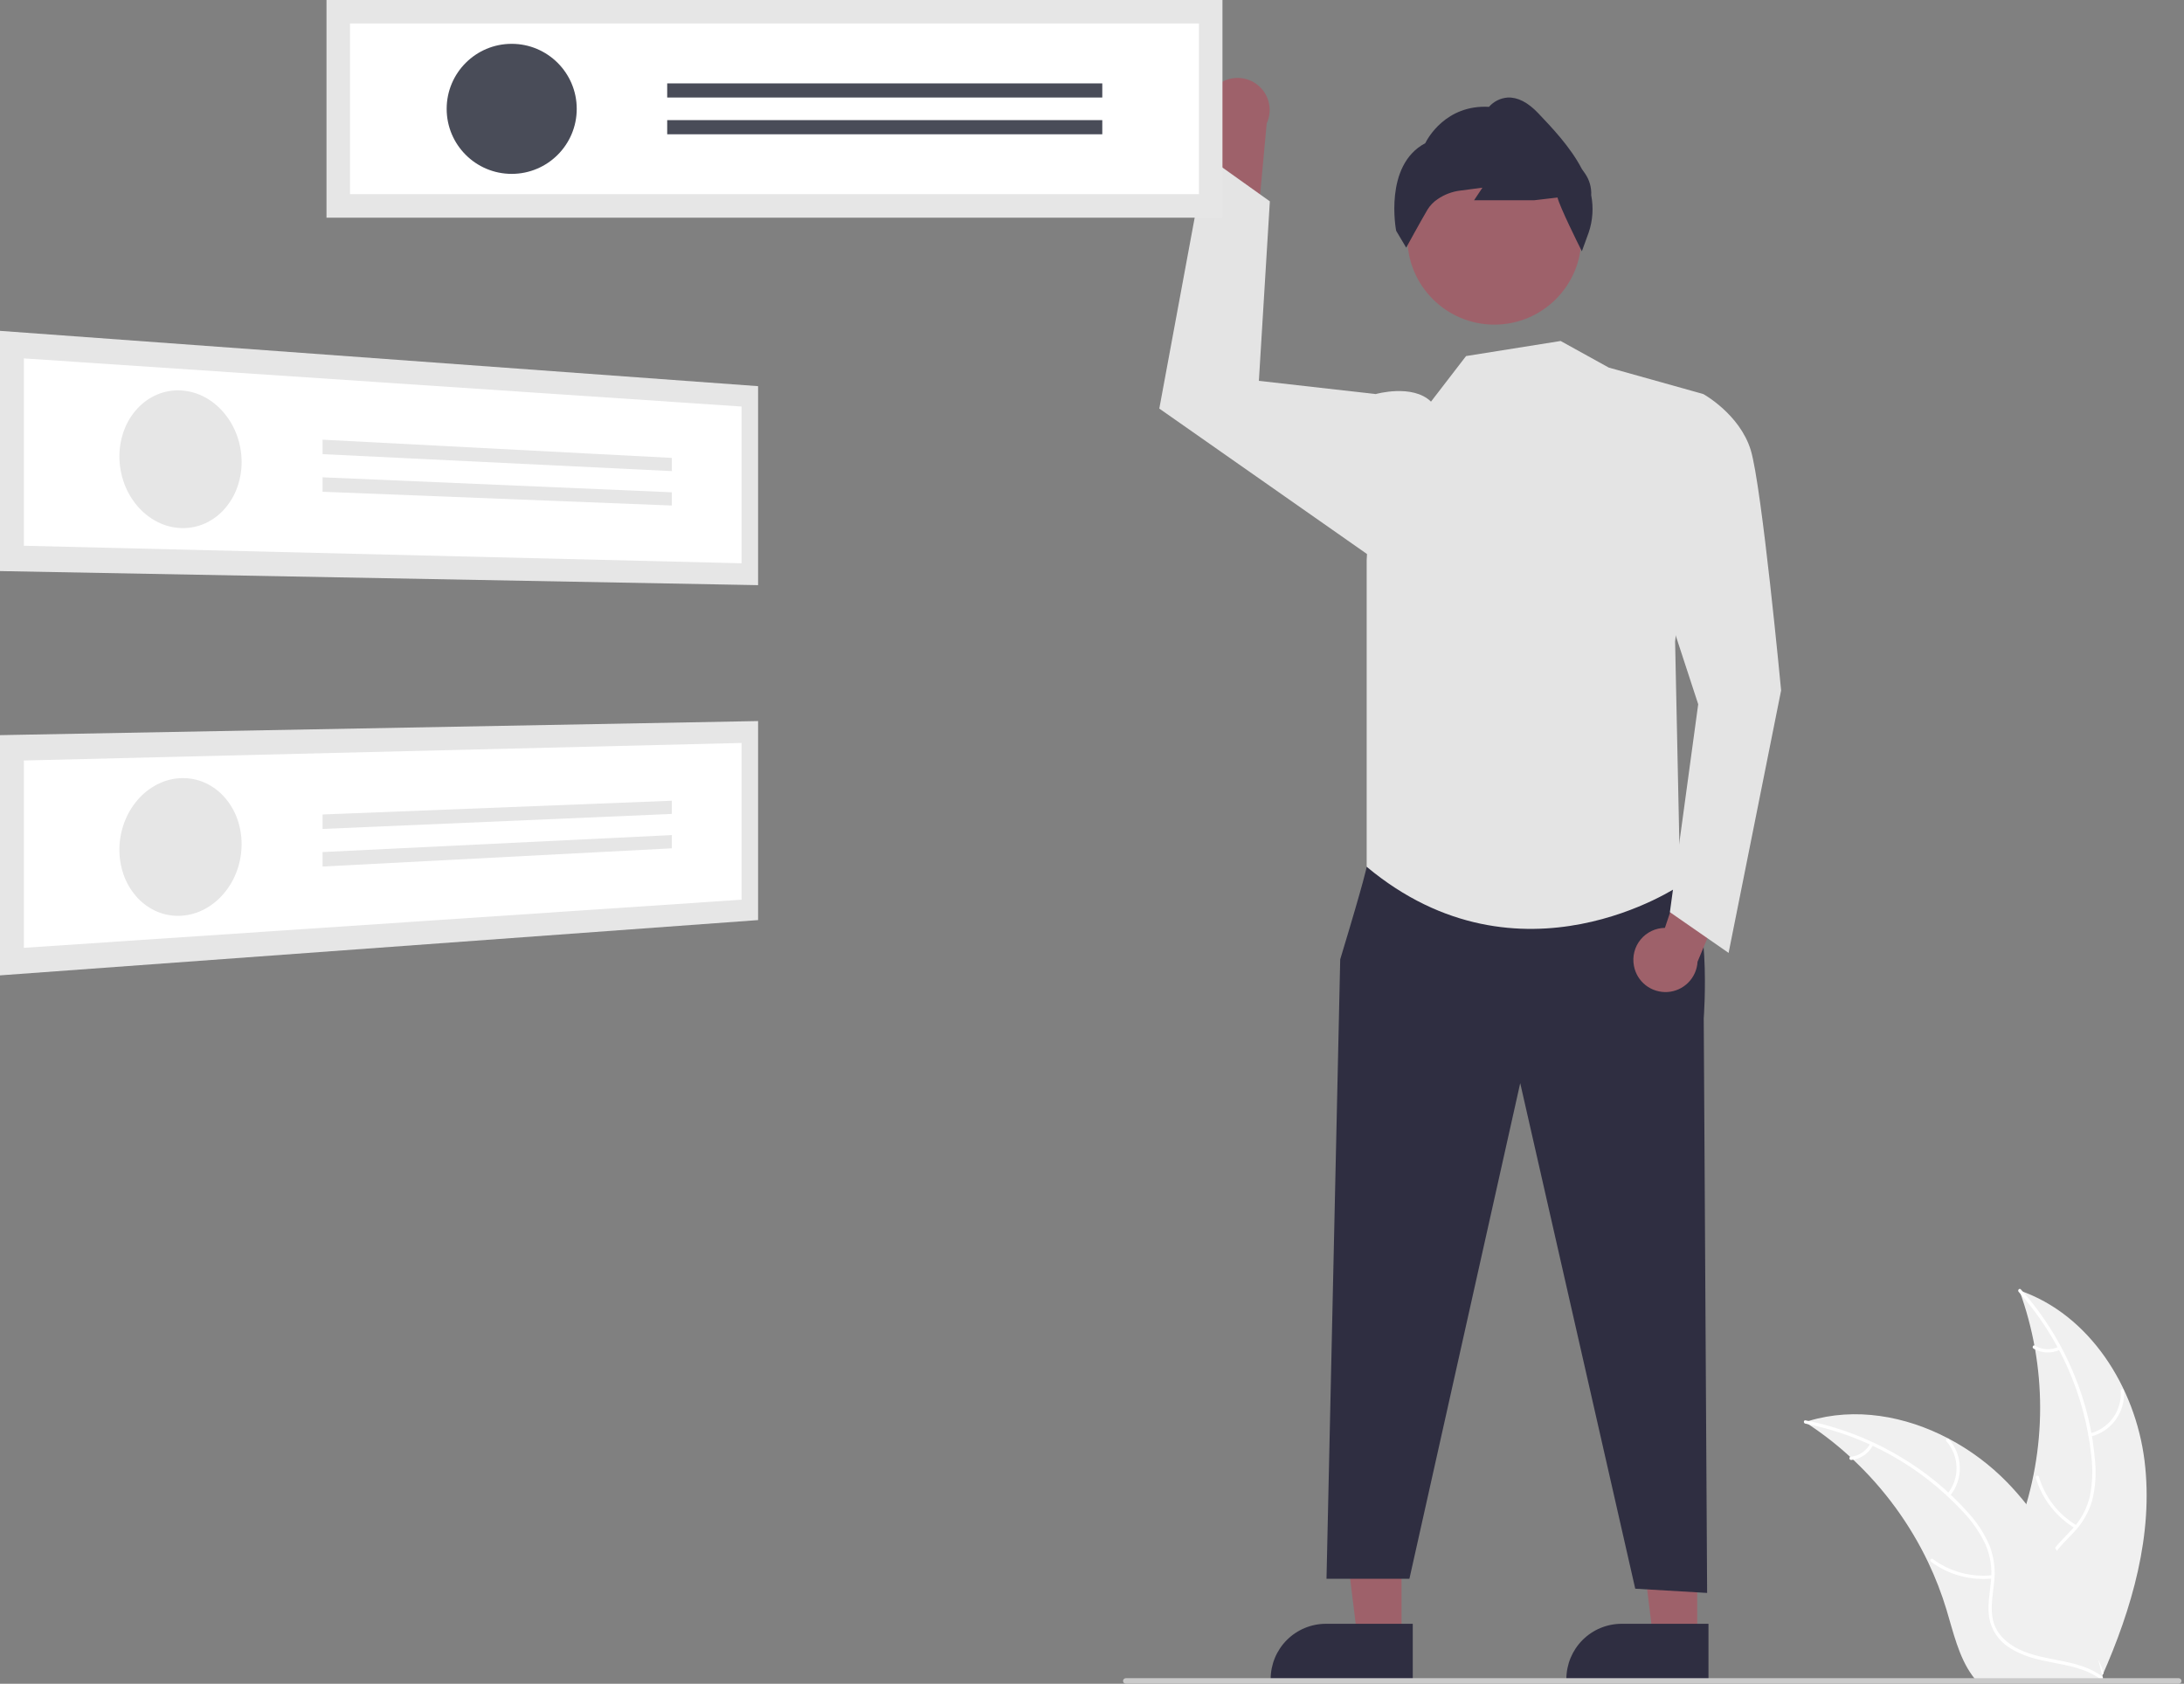 <svg width="83" height="64" viewBox="0 0 83 64" fill="none" xmlns="http://www.w3.org/2000/svg">
	<rect x="0" y="0" width="83" height="64" fill="#808080" stroke="none"/>
	<g clip-path="url(#clip0_3726_17207)">
		<path
			d="M81.5 55.523C81.151 52.721 79.415 49.961 76.743 49.049C77.796 51.933 77.796 55.096 76.742 57.98C76.332 59.091 75.759 60.283 76.145 61.403C76.386 62.099 76.974 62.632 77.631 62.965C78.288 63.299 79.017 63.458 79.737 63.613L79.879 63.73C81.022 61.149 81.848 58.325 81.5 55.523Z"
			fill="#F0F0F0"/>
		<path
			d="M76.716 49.103C78.272 50.846 79.239 53.036 79.48 55.36C79.541 55.86 79.523 56.366 79.426 56.86C79.316 57.338 79.08 57.778 78.743 58.133C78.435 58.472 78.081 58.782 77.861 59.189C77.751 59.399 77.687 59.63 77.673 59.867C77.659 60.103 77.695 60.34 77.778 60.562C77.973 61.12 78.356 61.574 78.746 62.006C79.18 62.485 79.638 62.976 79.822 63.611C79.844 63.688 79.962 63.649 79.94 63.572C79.619 62.467 78.546 61.839 78.035 60.844C77.796 60.379 77.696 59.84 77.92 59.349C78.115 58.921 78.48 58.6 78.795 58.261C79.129 57.918 79.374 57.499 79.509 57.04C79.631 56.553 79.669 56.048 79.621 55.548C79.532 54.421 79.266 53.315 78.833 52.27C78.346 51.075 77.658 49.972 76.798 49.009C76.745 48.95 76.663 49.043 76.716 49.103H76.716Z"
			fill="white"/>
		<path
			d="M79.447 54.607C79.831 54.514 80.17 54.287 80.403 53.967C80.635 53.647 80.747 53.254 80.717 52.86C80.71 52.78 80.586 52.786 80.592 52.866C80.621 53.233 80.517 53.599 80.3 53.896C80.083 54.194 79.766 54.404 79.408 54.489C79.33 54.508 79.369 54.626 79.447 54.607Z"
			fill="white"/>
		<path
			d="M78.922 57.983C78.227 57.569 77.714 56.907 77.486 56.132C77.463 56.055 77.345 56.094 77.368 56.171C77.607 56.977 78.142 57.665 78.866 58.094C78.935 58.135 78.99 58.024 78.922 57.983Z"
			fill="white"/>
		<path
			d="M78.231 51.193C78.089 51.26 77.934 51.291 77.777 51.283C77.621 51.276 77.469 51.229 77.336 51.148C77.267 51.106 77.212 51.218 77.28 51.259C77.428 51.348 77.596 51.399 77.768 51.408C77.941 51.417 78.113 51.384 78.27 51.312C78.285 51.306 78.298 51.295 78.305 51.28C78.312 51.265 78.314 51.249 78.309 51.233C78.304 51.217 78.293 51.204 78.278 51.197C78.263 51.19 78.246 51.188 78.231 51.193Z"
			fill="white"/>
		<path
			d="M68.598 54.054C68.64 54.081 68.682 54.108 68.724 54.137C69.287 54.507 69.818 54.922 70.314 55.378C70.353 55.413 70.391 55.449 70.429 55.484C71.611 56.596 72.577 57.917 73.276 59.382C73.554 59.965 73.787 60.568 73.974 61.186C74.231 62.04 74.442 62.986 74.952 63.685C75.004 63.758 75.061 63.828 75.122 63.895H79.725C79.736 63.889 79.746 63.885 79.757 63.88L79.94 63.888C79.933 63.856 79.925 63.822 79.917 63.79C79.913 63.771 79.908 63.752 79.904 63.733C79.9 63.72 79.897 63.708 79.895 63.696C79.894 63.692 79.893 63.688 79.892 63.685C79.89 63.673 79.887 63.663 79.885 63.652C79.838 63.464 79.791 63.276 79.742 63.088C79.742 63.087 79.742 63.087 79.741 63.086C79.364 61.654 78.864 60.242 78.165 58.95C78.144 58.911 78.124 58.871 78.1 58.832C77.782 58.252 77.417 57.698 77.009 57.177C76.785 56.893 76.546 56.62 76.294 56.359C75.641 55.687 74.887 55.122 74.059 54.685C72.408 53.813 70.496 53.479 68.732 54.012C68.687 54.025 68.643 54.039 68.598 54.054Z"
			fill="#F0F0F0"/>
		<path
			d="M68.608 54.112C70.9 54.567 72.991 55.733 74.583 57.444C74.932 57.806 75.222 58.221 75.442 58.674C75.642 59.122 75.718 59.615 75.663 60.102C75.621 60.558 75.525 61.019 75.595 61.476C75.633 61.71 75.721 61.933 75.853 62.13C75.984 62.328 76.155 62.495 76.356 62.622C76.847 62.95 77.426 63.082 77.998 63.192C78.632 63.314 79.293 63.43 79.823 63.826C79.887 63.874 79.958 63.772 79.894 63.724C78.972 63.035 77.738 63.179 76.73 62.692C76.26 62.465 75.855 62.095 75.738 61.569C75.636 61.108 75.735 60.633 75.781 60.172C75.842 59.698 75.786 59.215 75.617 58.768C75.421 58.305 75.147 57.88 74.808 57.509C74.058 56.663 73.18 55.94 72.205 55.366C71.097 54.706 69.883 54.239 68.618 53.988C68.539 53.972 68.53 54.096 68.608 54.112H68.608Z"
			fill="white"/>
		<path
			d="M74.103 56.863C74.353 56.557 74.487 56.171 74.48 55.776C74.473 55.38 74.326 55 74.064 54.703C74.011 54.643 73.915 54.723 73.969 54.783C74.213 55.059 74.35 55.413 74.356 55.782C74.362 56.15 74.235 56.508 74 56.792C73.949 56.853 74.052 56.924 74.103 56.863Z"
			fill="white"/>
		<path
			d="M75.715 59.874C74.911 59.962 74.103 59.742 73.454 59.261C73.389 59.213 73.319 59.315 73.383 59.363C74.06 59.863 74.9 60.089 75.737 59.997C75.817 59.988 75.794 59.866 75.715 59.874Z"
			fill="white"/>
		<path
			d="M71.076 54.87C71.003 55.009 70.897 55.128 70.768 55.215C70.638 55.303 70.489 55.357 70.334 55.373C70.254 55.381 70.277 55.503 70.356 55.495C70.528 55.477 70.692 55.417 70.836 55.321C70.979 55.224 71.097 55.094 71.178 54.941C71.187 54.928 71.19 54.911 71.187 54.895C71.184 54.879 71.175 54.864 71.162 54.855C71.148 54.845 71.132 54.842 71.116 54.845C71.099 54.848 71.085 54.857 71.076 54.87Z"
			fill="white"/>
		<path
			d="M46.075 3.424C45.964 3.562 45.885 3.723 45.843 3.896C45.801 4.068 45.797 4.248 45.832 4.422C45.867 4.595 45.94 4.76 46.045 4.902C46.15 5.045 46.285 5.163 46.441 5.248L45.731 9.502L47.779 8.593L48.139 4.693C48.265 4.422 48.286 4.114 48.2 3.828C48.114 3.542 47.925 3.298 47.671 3.142C47.416 2.985 47.113 2.928 46.819 2.98C46.525 3.032 46.26 3.19 46.075 3.424Z"
			fill="#9E616A"/>
		<path d="M64.501 62.268L62.826 62.268L62.029 55.809L64.501 55.809L64.501 62.268Z" fill="#9E616A"/>
		<path
			d="M64.928 63.891L59.528 63.891V63.822C59.528 63.265 59.75 62.73 60.144 62.336C60.538 61.942 61.072 61.721 61.63 61.721H61.63L64.928 61.721L64.928 63.891Z"
			fill="#2F2E41"/>
		<path d="M53.264 62.268L51.589 62.268L50.792 55.809L53.264 55.809L53.264 62.268Z" fill="#9E616A"/>
		<path
			d="M53.69 63.891L48.29 63.891V63.822C48.29 63.265 48.512 62.73 48.906 62.336C49.3 61.942 49.835 61.721 50.392 61.721H50.392L53.69 61.721L53.69 63.891Z"
			fill="#2F2E41"/>
		<path
			d="M52.565 32.125L51.939 32.948C51.939 32.948 51.883 33.333 50.933 36.465L50.412 60.009H53.563L57.774 41.171L62.145 60.387L64.877 60.548L64.748 38.707C64.748 38.707 65.093 34.214 63.87 33.38C62.648 32.545 52.565 32.125 52.565 32.125Z"
			fill="#2F2E41"/>
		<path
			d="M56.791 12.339C58.617 12.339 60.097 10.859 60.097 9.033C60.097 7.207 58.617 5.727 56.791 5.727C54.965 5.727 53.484 7.207 53.484 9.033C53.484 10.859 54.965 12.339 56.791 12.339Z"
			fill="#9E616A"/>
		<path
			d="M60.117 9.551L60.062 9.441C59.978 9.273 59.279 7.869 59.191 7.508L58.311 7.611L56.02 7.612L56.338 7.134L55.496 7.244C55.189 7.281 54.895 7.392 54.639 7.567C54.482 7.671 54.349 7.808 54.25 7.968C53.949 8.483 53.49 9.325 53.485 9.334L53.441 9.414L53.059 8.772C53.054 8.747 52.581 6.28 54.165 5.443C54.246 5.277 54.942 3.973 56.587 4.061C56.767 3.855 57.022 3.728 57.295 3.708C57.671 3.689 58.061 3.886 58.452 4.297C58.972 4.843 59.685 5.591 60.115 6.421L60.234 6.591C60.403 6.833 60.487 7.125 60.472 7.421C60.563 7.892 60.531 8.379 60.378 8.833L60.117 9.551Z"
			fill="#2F2E41"/>
		<path
			d="M59.31 12.961L61.139 13.972L64.733 14.978L63.66 24.383L63.855 33.647C63.855 33.647 57.772 37.814 51.939 32.947V21.287L52.284 14.978C52.284 14.978 53.68 14.582 54.383 15.266L55.716 13.534L59.31 12.961Z"
			fill="#E4E4E4"/>
		<path
			d="M53.09 15.845L52.284 14.979L47.842 14.476L48.259 7.653L45.837 5.926L44.058 15.53L52.277 21.287L53.09 15.845Z"
			fill="#E4E4E4"/>
		<path
			d="M62.095 36.709C62.062 36.535 62.067 36.355 62.111 36.184C62.154 36.012 62.235 35.851 62.348 35.714C62.46 35.577 62.601 35.466 62.761 35.389C62.921 35.312 63.096 35.271 63.273 35.269L64.641 31.18L66.023 32.943L64.513 36.556C64.496 36.854 64.371 37.136 64.161 37.348C63.95 37.56 63.67 37.688 63.372 37.707C63.074 37.725 62.779 37.634 62.544 37.451C62.308 37.267 62.148 37.003 62.095 36.709Z"
			fill="#9E616A"/>
		<path
			d="M63.383 16.055L64.733 14.979C64.733 14.979 66.114 15.74 66.534 17.105C66.954 18.471 67.689 26.242 67.689 26.242L65.693 36.22L63.462 34.672L64.538 26.768L62.648 20.991L63.383 16.055Z"
			fill="#E4E4E4"/>
		<path d="M46.458 0H12.408V8.274H46.458V0Z" fill="#E6E6E6"/>
		<path d="M13.301 7.38H45.564V0.893H13.301V7.38Z" fill="white"/>
		<path
			d="M19.446 6.609C20.811 6.609 21.918 5.502 21.918 4.138C21.918 2.773 20.811 1.666 19.446 1.666C18.081 1.666 16.975 2.773 16.975 4.138C16.975 5.502 18.081 6.609 19.446 6.609Z"
			fill="#494C58"/>
		<path d="M41.891 3.17H25.356V3.707H41.891V3.17Z" fill="#494C58"/>
		<path d="M41.891 4.566H25.356V5.104H41.891V4.566Z" fill="#494C58"/>
		<path d="M0 12.576L28.81 14.678V22.242L0 21.707V12.576Z" fill="#E6E6E6"/>
		<path d="M0.907 20.744L28.181 21.41V15.452L0.907 13.623V20.744Z" fill="white"/>
		<path
			d="M6.894 14.842C7.208 14.862 7.515 14.951 7.792 15.102C8.07 15.254 8.316 15.457 8.518 15.701C8.728 15.953 8.893 16.24 9.004 16.549C9.122 16.874 9.182 17.216 9.182 17.562C9.183 17.902 9.123 18.24 9.004 18.558C8.894 18.855 8.729 19.127 8.518 19.362C8.316 19.588 8.068 19.769 7.792 19.895C7.51 20.021 7.203 20.082 6.894 20.073C6.577 20.063 6.267 19.983 5.985 19.839C5.699 19.693 5.445 19.493 5.235 19.25C5.015 18.996 4.843 18.704 4.726 18.39C4.602 18.057 4.538 17.705 4.538 17.35C4.537 17 4.601 16.653 4.726 16.327C4.841 16.025 5.014 15.749 5.235 15.513C5.446 15.289 5.701 15.111 5.985 14.992C6.272 14.874 6.583 14.822 6.894 14.842Z"
			fill="#E6E6E6"/>
		<path d="M12.259 16.713L25.533 17.405V17.907L12.259 17.262V16.713Z" fill="#E6E6E6"/>
		<path d="M12.259 18.143L25.533 18.712V19.215L12.259 18.692V18.143Z" fill="#E6E6E6"/>
		<path d="M0 27.943L28.81 27.408V34.973L0 37.074V27.943Z" fill="#E6E6E6"/>
		<path d="M0.907 36.027L28.181 34.198V28.24L0.907 28.907V36.027Z" fill="white"/>
		<path
			d="M4.54 32.18C4.554 31.825 4.632 31.476 4.77 31.149C4.899 30.84 5.083 30.558 5.312 30.314C5.531 30.082 5.793 29.895 6.083 29.764C6.371 29.634 6.683 29.57 6.998 29.577C7.308 29.583 7.611 29.659 7.887 29.8C8.157 29.94 8.396 30.134 8.589 30.37C8.79 30.616 8.944 30.896 9.042 31.198C9.147 31.523 9.194 31.864 9.179 32.205C9.166 32.55 9.092 32.89 8.962 33.21C8.839 33.513 8.663 33.792 8.443 34.034C8.232 34.268 7.978 34.459 7.695 34.597C7.412 34.734 7.102 34.808 6.788 34.812C6.476 34.816 6.168 34.748 5.887 34.614C5.609 34.48 5.361 34.29 5.161 34.054C4.95 33.807 4.789 33.522 4.686 33.214C4.574 32.881 4.525 32.531 4.54 32.18Z"
			fill="#E6E6E6"/>
		<path d="M12.259 30.959L25.533 30.436V30.938L12.259 31.508V30.959Z" fill="#E6E6E6"/>
		<path d="M12.259 32.387L25.533 31.742V32.245L12.259 32.937V32.387Z" fill="#E6E6E6"/>
		<path
			d="M82.8 63.999H42.785C42.758 63.999 42.731 63.988 42.711 63.968C42.691 63.949 42.68 63.922 42.68 63.894C42.68 63.866 42.691 63.84 42.711 63.82C42.731 63.8 42.758 63.789 42.785 63.789H82.8C82.828 63.789 82.855 63.8 82.874 63.82C82.894 63.84 82.905 63.866 82.905 63.894C82.905 63.922 82.894 63.949 82.874 63.968C82.855 63.988 82.828 63.999 82.8 63.999Z"
			fill="#CACACA"/>
	</g>
	<defs>
		<clipPath id="clip0_3726_17207">
			<rect width="82.905" height="64" fill="white"/>
		</clipPath>
	</defs>
</svg>
